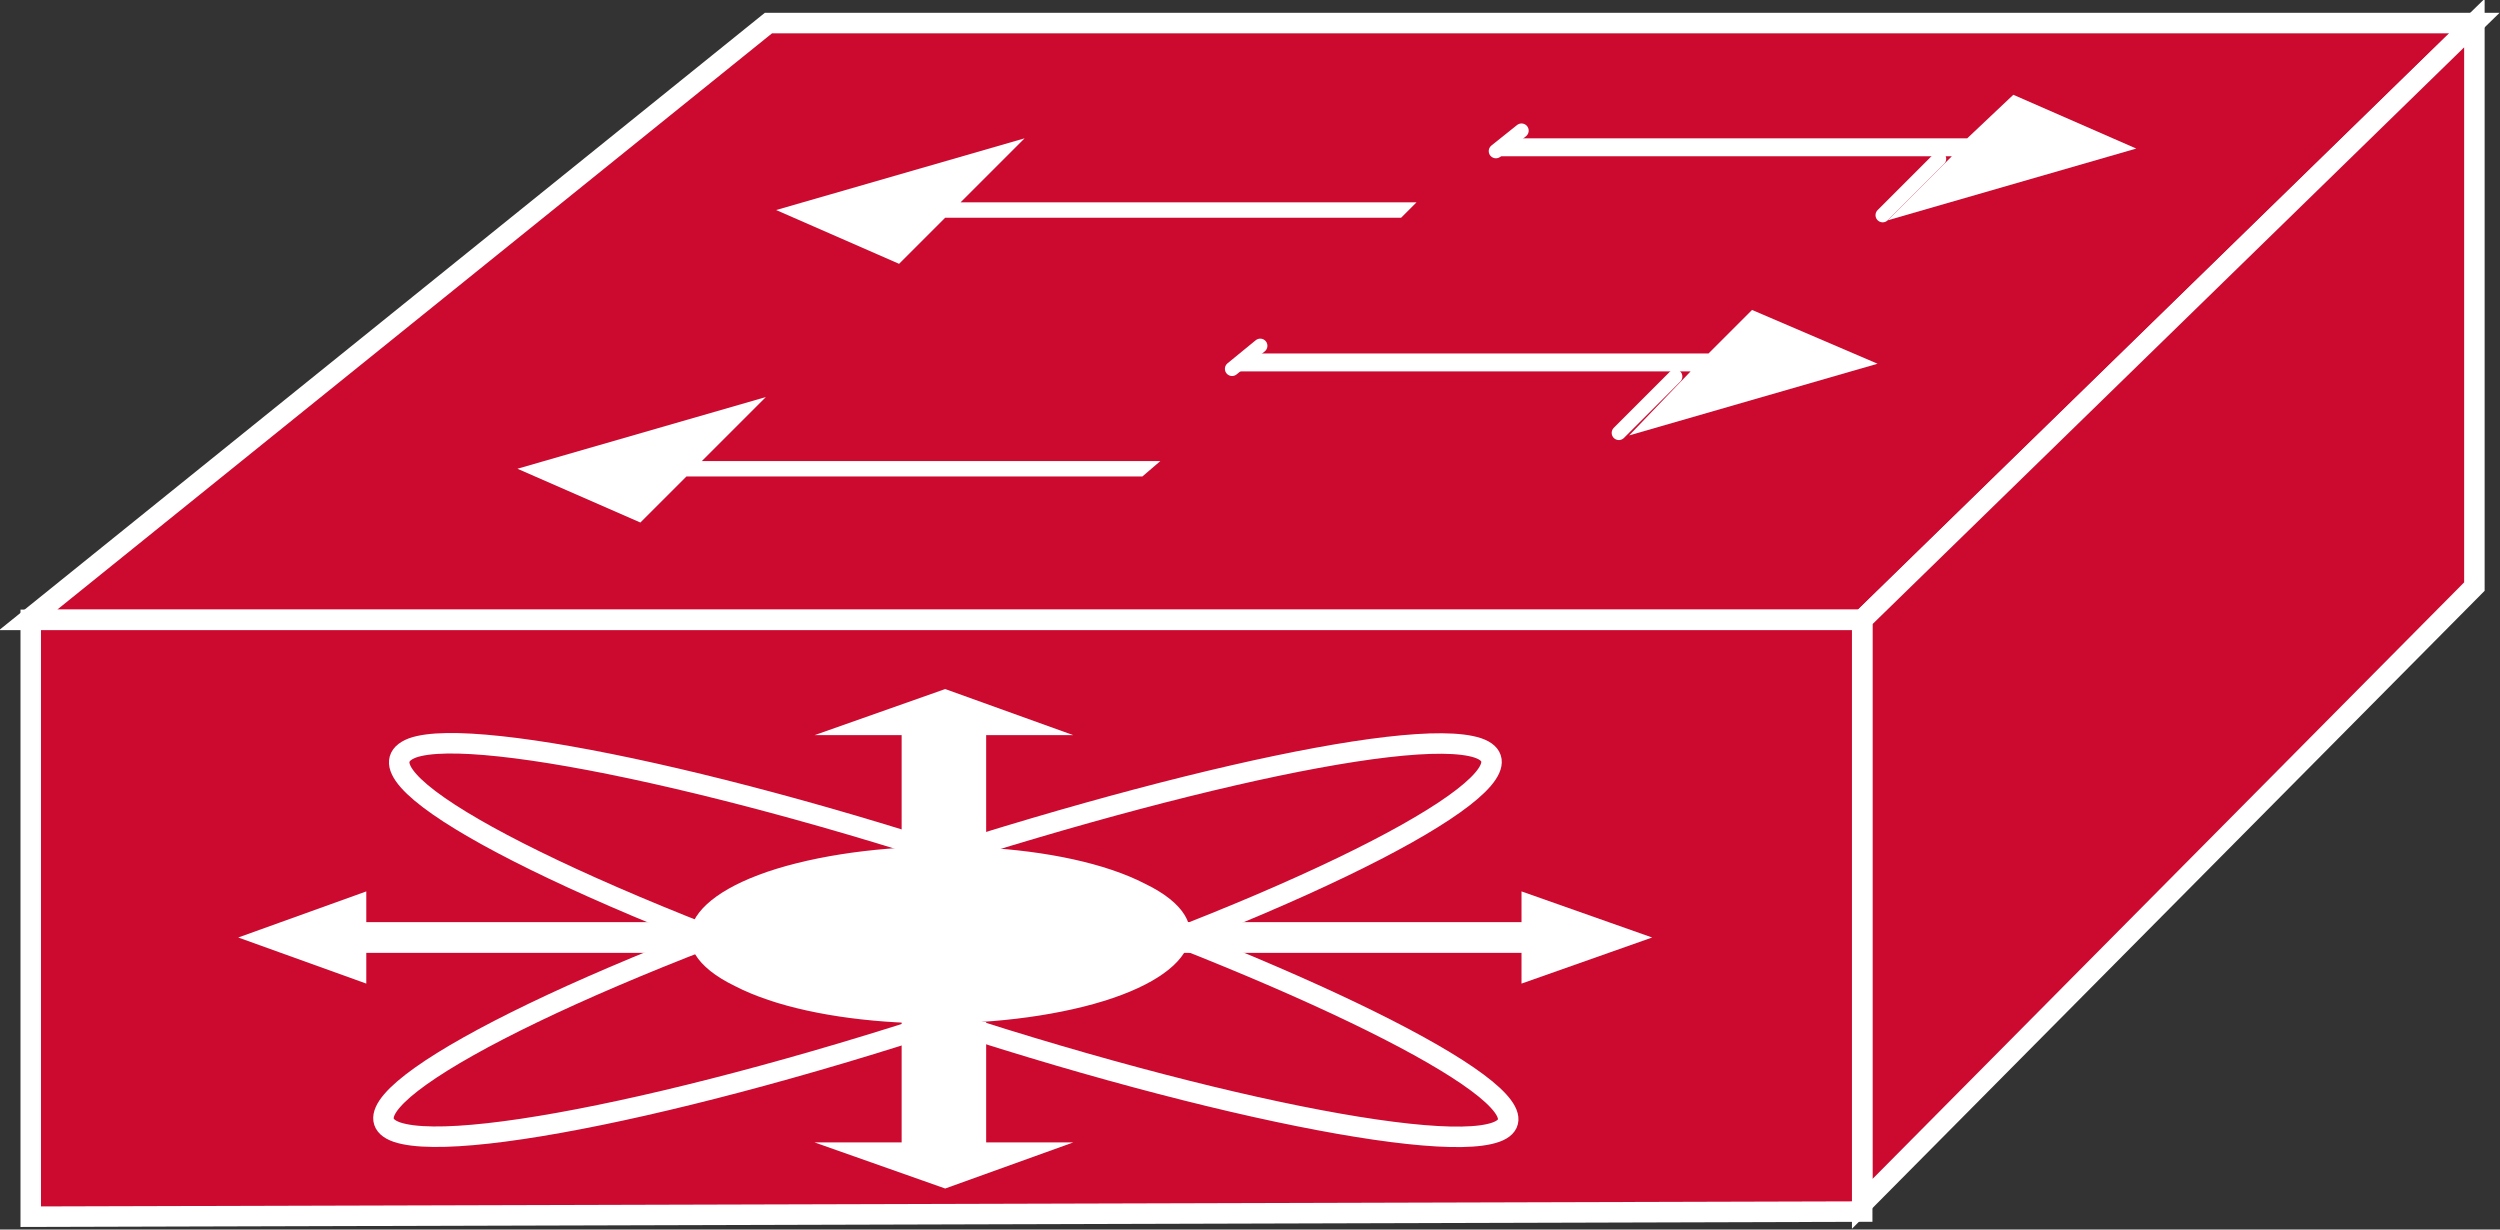 <?xml version="1.0" encoding="utf-8"?>
<!-- Generator: Adobe Illustrator 20.1.0, SVG Export Plug-In . SVG Version: 6.00 Build 0)  -->
<svg version="1.1" id="Layer_1" xmlns="http://www.w3.org/2000/svg" xmlns:xlink="http://www.w3.org/1999/xlink" x="0px" y="0px"
	 viewBox="0 0 97.6 48" style="enable-background:new 0 0 97.6 48;" xml:space="preserve">
<rect x="0" y="0" width="97.6" height="48" fill="#333333" stroke="none"/>
<style type="text/css">
	.st0{fill:#CC092F;stroke:#FFFFFF;stroke-width:0.8;}
	.st1{fill:#FFFFFF;}
	.st2{fill:none;stroke:#FFFFFF;stroke-width:0.56;stroke-linecap:round;stroke-linejoin:round;}
	.st3{fill:none;stroke:#FFFFFF;stroke-width:0.8;}
	.st4{fill:#FFFFFF;}
</style>
<g>
	<g>
		<polygon class="st0" points="1.1,24.2 30,0.9 96.6,0.9 72.7,24.2 		"/>
		<polygon class="st1" points="66.7,13.8 68.4,12.1 73.3,14.2 63.6,17 66,14.5 48.2,14.5 48.8,13.8 		"/>
		<polygon class="st1" points="55.3,7.9 54.7,8.5 36.9,8.5 35.1,10.3 30.3,8.2 40,5.4 37.5,7.9 		"/>
		<polygon class="st0" points="72.7,47 96.6,22.9 96.6,0.9 72.7,24.2 		"/>
		<polygon class="st1" points="45.3,18 44.6,18.6 26.8,18.6 25,20.4 20.2,18.3 29.9,15.5 27.4,18 		"/>
		<polygon class="st1" points="76.8,5.4 78.6,3.7 83.4,5.8 73.7,8.6 76.2,6.1 58.4,6.1 59,5.4 		"/>
		<line class="st2" x1="75.7" y1="6.2" x2="73.5" y2="8.4"/>
		<line class="st2" x1="65.4" y1="14.7" x2="63.2" y2="16.9"/>
		<line class="st2" x1="49.2" y1="13.5" x2="48.1" y2="14.4"/>
		<line class="st2" x1="59.4" y1="5.1" x2="58.4" y2="5.9"/>
		<polygon class="st0" points="72.7,47.3 72.7,24.2 1.2,24.2 1.2,47.5 		"/>
	</g>
	<g>
		<polygon class="st1" points="27.7,36 14.3,36 14.3,34.8 9.3,36.6 14.3,38.4 14.3,37.2 27.7,37.2 		"/>
		<polygon class="st1" points="35.2,39.9 35.2,44.6 31.8,44.6 36.9,46.4 41.9,44.6 38.5,44.6 38.5,39.9 		"/>
		<polygon class="st1" points="35.2,33.5 35.2,28.7 31.8,28.7 36.9,26.9 41.9,28.7 38.5,28.7 38.5,33.5 		"/>
		<polygon class="st1" points="46.1,37.2 59.4,37.2 59.4,38.4 64.5,36.6 59.4,34.8 59.4,36 46.1,36 		"/>
		<path class="st3" d="M58.4,44.2c-2.5,0.9-14-1.6-25.7-5.8c-11.7-4.1-19.2-8.2-16.6-9.2c2.5-0.9,14,1.6,25.7,5.8
			C53.4,39.2,60.9,43.3,58.4,44.2z"/>
		<path class="st3" d="M57.7,29.2c2.6,0.9-4.6,5-16.3,9.1c-11.6,4.2-23.2,6.8-25.9,5.9c-2.6-0.9,4.6-5,16.3-9.1
			C43.5,31,55,28.3,57.7,29.2z"/>
	</g>
	<path class="st4" d="M42.3,39.3c4.4-1.1,5.5-3.3,2.4-4.8c-3.1-1.6-9.2-1.9-13.6-0.8c-4.4,1.1-5.5,3.3-2.4,4.8
		C31.8,40.1,37.9,40.4,42.3,39.3z"/>
</g>
</svg>
